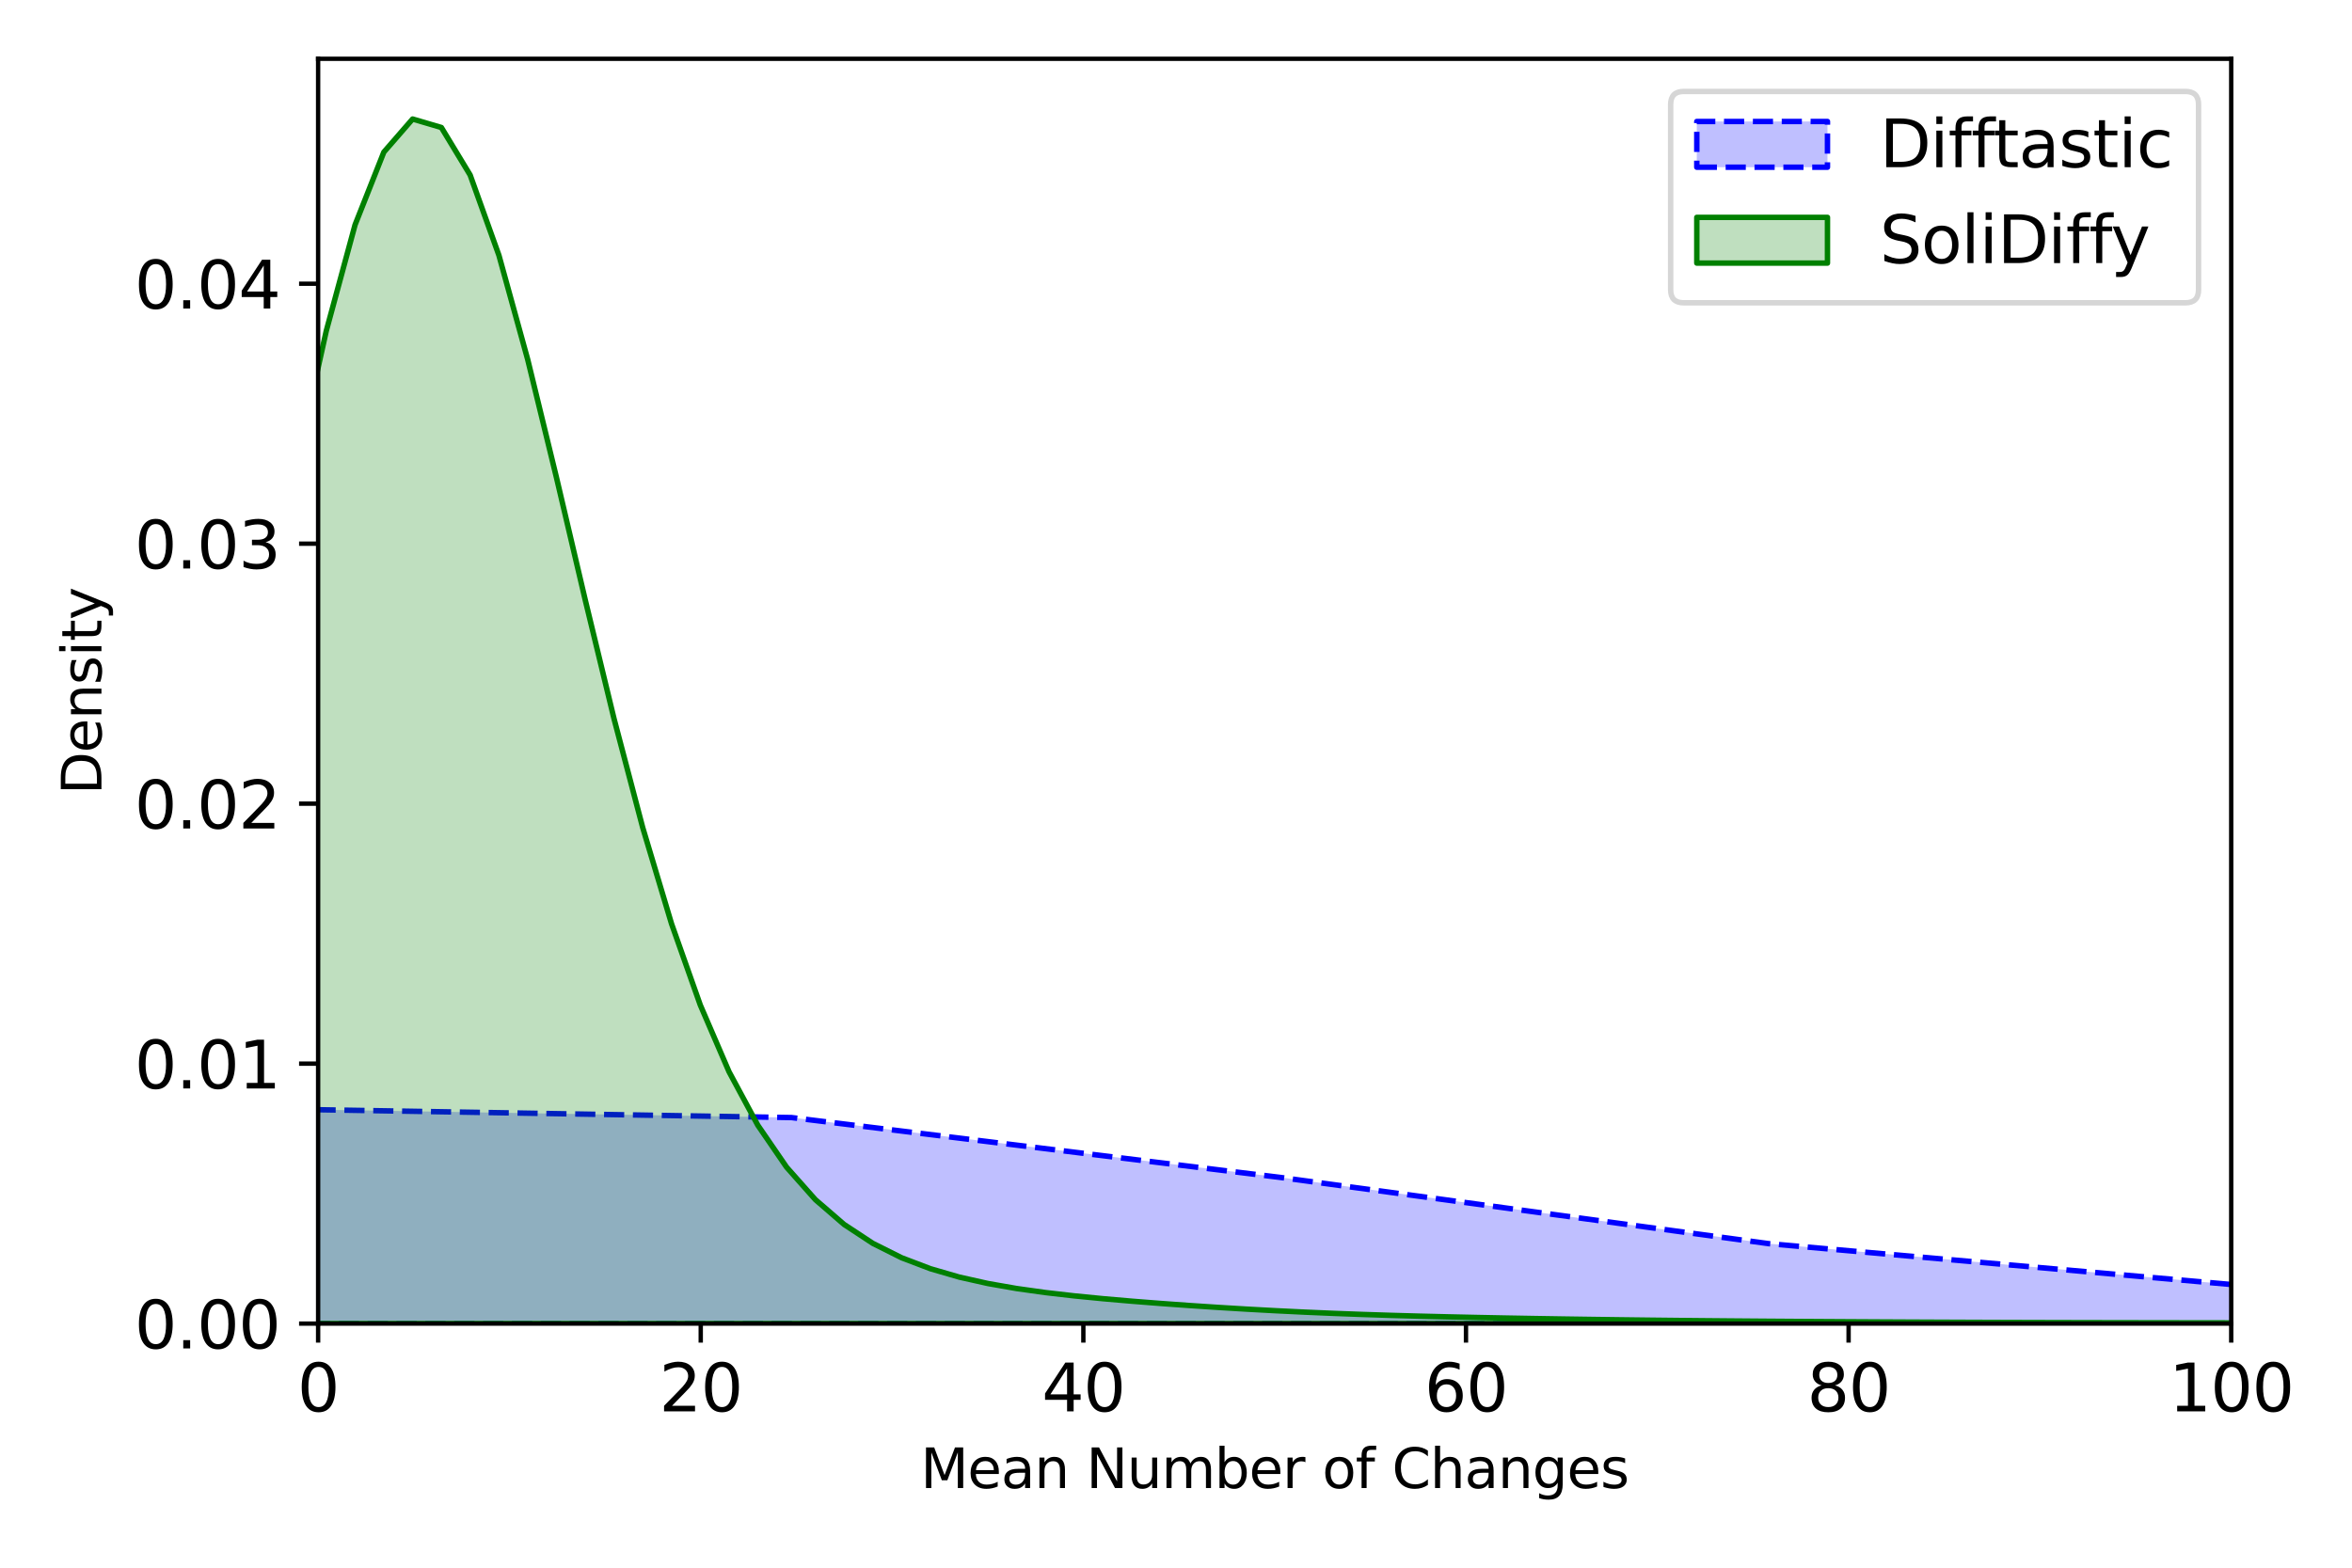 <?xml version="1.0" encoding="utf-8" standalone="no"?>
<!DOCTYPE svg PUBLIC "-//W3C//DTD SVG 1.1//EN"
  "http://www.w3.org/Graphics/SVG/1.1/DTD/svg11.dtd">
<svg xmlns:xlink="http://www.w3.org/1999/xlink" width="432pt" height="288pt" viewBox="0 0 432 288" xmlns="http://www.w3.org/2000/svg" version="1.1">
 <defs>
  <style type="text/css">*{stroke-linejoin: round; stroke-linecap: butt}</style>
 </defs>
 <g id="figure_1">
  <g id="patch_1">
   <path d="M 0 288 
L 432 288 
L 432 0 
L 0 0 
z
" style="fill: #ffffff"/>
  </g>
  <g id="axes_1">
   <g id="patch_2">
    <path d="M 58.43 243.16 
L 409.815 243.16 
L 409.815 10.8 
L 58.43 10.8 
z
" style="fill: #ffffff"/>
   </g>
   <g id="PolyCollection_1">
    <path d="M -393.255 242.846 
L -393.255 243.16 
L -303.483 243.16 
L -213.71 243.16 
L -123.938 243.16 
L -34.165 243.16 
L 55.607 243.16 
L 145.38 243.16 
L 235.152 243.16 
L 324.925 243.16 
L 414.697 243.16 
L 504.47 243.16 
L 594.242 243.16 
L 684.015 243.16 
L 773.787 243.16 
L 863.56 243.16 
L 953.332 243.16 
L 1043.105 243.16 
L 1132.877 243.16 
L 1222.65 243.16 
L 1312.422 243.16 
L 1402.195 243.16 
L 1491.967 243.16 
L 1581.74 243.16 
L 1671.512 243.16 
L 1761.285 243.16 
L 1851.057 243.16 
L 1940.83 243.16 
L 2030.602 243.16 
L 2120.374 243.16 
L 2210.147 243.16 
L 2299.919 243.16 
L 2389.692 243.16 
L 2479.464 243.16 
L 2569.237 243.16 
L 2659.009 243.16 
L 2748.782 243.16 
L 2838.554 243.16 
L 2928.327 243.16 
L 3018.099 243.16 
L 3107.872 243.16 
L 3197.644 243.16 
L 3287.417 243.16 
L 3377.189 243.16 
L 3466.962 243.16 
L 3556.734 243.16 
L 3646.507 243.16 
L 3736.279 243.16 
L 3826.052 243.16 
L 3915.824 243.16 
L 4005.597 243.16 
L 4095.369 243.16 
L 4185.142 243.16 
L 4274.914 243.16 
L 4364.687 243.16 
L 4454.459 243.16 
L 4544.232 243.16 
L 4634.004 243.16 
L 4723.776 243.16 
L 4813.549 243.16 
L 4903.321 243.16 
L 4993.094 243.16 
L 5082.866 243.16 
L 5172.639 243.16 
L 5262.411 243.16 
L 5352.184 243.16 
L 5441.956 243.16 
L 5531.729 243.16 
L 5621.501 243.16 
L 5711.274 243.16 
L 5801.046 243.16 
L 5890.819 243.16 
L 5980.591 243.16 
L 6070.364 243.16 
L 6160.136 243.16 
L 6249.909 243.16 
L 6339.681 243.16 
L 6429.454 243.16 
L 6519.226 243.16 
L 6608.999 243.16 
L 6698.771 243.16 
L 6788.544 243.16 
L 6878.316 243.16 
L 6968.089 243.16 
L 7057.861 243.16 
L 7147.633 243.16 
L 7237.406 243.16 
L 7327.178 243.16 
L 7416.951 243.16 
L 7506.723 243.16 
L 7596.496 243.16 
L 7686.268 243.16 
L 7776.041 243.16 
L 7865.813 243.16 
L 7955.586 243.16 
L 8045.358 243.16 
L 8135.131 243.16 
L 8224.903 243.16 
L 8314.676 243.16 
L 8404.448 243.16 
L 8494.221 243.16 
L 8583.993 243.16 
L 8673.766 243.16 
L 8763.538 243.16 
L 8853.311 243.16 
L 8943.083 243.16 
L 9032.856 243.16 
L 9122.628 243.16 
L 9212.401 243.16 
L 9302.173 243.16 
L 9391.946 243.16 
L 9481.718 243.16 
L 9571.491 243.16 
L 9661.263 243.16 
L 9751.035 243.16 
L 9840.808 243.16 
L 9930.58 243.16 
L 10020.353 243.16 
L 10110.125 243.16 
L 10199.898 243.16 
L 10289.67 243.16 
L 10379.443 243.16 
L 10469.215 243.16 
L 10558.988 243.16 
L 10648.76 243.16 
L 10738.533 243.16 
L 10828.305 243.16 
L 10918.078 243.16 
L 11007.85 243.16 
L 11097.623 243.16 
L 11187.395 243.16 
L 11277.168 243.16 
L 11366.94 243.16 
L 11456.713 243.16 
L 11546.485 243.16 
L 11636.258 243.16 
L 11726.03 243.16 
L 11815.803 243.16 
L 11905.575 243.16 
L 11995.348 243.16 
L 12085.12 243.16 
L 12174.893 243.16 
L 12264.665 243.16 
L 12354.437 243.16 
L 12444.21 243.16 
L 12533.982 243.16 
L 12623.755 243.16 
L 12713.527 243.16 
L 12803.3 243.16 
L 12893.072 243.16 
L 12982.845 243.16 
L 13072.617 243.16 
L 13162.39 243.16 
L 13252.162 243.16 
L 13341.935 243.16 
L 13431.707 243.16 
L 13521.48 243.16 
L 13611.252 243.16 
L 13701.025 243.16 
L 13790.797 243.16 
L 13880.57 243.16 
L 13970.342 243.16 
L 14060.115 243.16 
L 14149.887 243.16 
L 14239.66 243.16 
L 14329.432 243.16 
L 14419.205 243.16 
L 14508.977 243.16 
L 14598.75 243.16 
L 14688.522 243.16 
L 14778.295 243.16 
L 14868.067 243.16 
L 14957.839 243.16 
L 15047.612 243.16 
L 15137.384 243.16 
L 15227.157 243.16 
L 15316.929 243.16 
L 15406.702 243.16 
L 15496.474 243.16 
L 15586.247 243.16 
L 15676.019 243.16 
L 15765.792 243.16 
L 15855.564 243.16 
L 15945.337 243.16 
L 16035.109 243.16 
L 16124.882 243.16 
L 16214.654 243.16 
L 16304.427 243.16 
L 16394.199 243.16 
L 16483.972 243.16 
L 16573.744 243.16 
L 16663.517 243.16 
L 16753.289 243.16 
L 16843.062 243.16 
L 16932.834 243.16 
L 17022.607 243.16 
L 17112.379 243.16 
L 17202.152 243.16 
L 17291.924 243.16 
L 17381.696 243.16 
L 17471.469 243.16 
L 17471.469 243.16 
L 17471.469 243.16 
L 17381.696 243.16 
L 17291.924 243.16 
L 17202.152 243.16 
L 17112.379 243.16 
L 17022.607 243.16 
L 16932.834 243.16 
L 16843.062 243.16 
L 16753.289 243.16 
L 16663.517 243.16 
L 16573.744 243.16 
L 16483.972 243.16 
L 16394.199 243.16 
L 16304.427 243.16 
L 16214.654 243.16 
L 16124.882 243.16 
L 16035.109 243.16 
L 15945.337 243.16 
L 15855.564 243.16 
L 15765.792 243.16 
L 15676.019 243.16 
L 15586.247 243.16 
L 15496.474 243.16 
L 15406.702 243.16 
L 15316.929 243.16 
L 15227.157 243.16 
L 15137.384 243.16 
L 15047.612 243.16 
L 14957.839 243.16 
L 14868.067 243.16 
L 14778.295 243.16 
L 14688.522 243.16 
L 14598.75 243.16 
L 14508.977 243.16 
L 14419.205 243.16 
L 14329.432 243.16 
L 14239.66 243.16 
L 14149.887 243.16 
L 14060.115 243.16 
L 13970.342 243.16 
L 13880.57 243.16 
L 13790.797 243.16 
L 13701.025 243.16 
L 13611.252 243.16 
L 13521.48 243.16 
L 13431.707 243.16 
L 13341.935 243.16 
L 13252.162 243.16 
L 13162.39 243.16 
L 13072.617 243.16 
L 12982.845 243.16 
L 12893.072 243.16 
L 12803.3 243.16 
L 12713.527 243.16 
L 12623.755 243.16 
L 12533.982 243.16 
L 12444.21 243.16 
L 12354.437 243.16 
L 12264.665 243.16 
L 12174.893 243.16 
L 12085.12 243.16 
L 11995.348 243.16 
L 11905.575 243.16 
L 11815.803 243.16 
L 11726.03 243.16 
L 11636.258 243.16 
L 11546.485 243.16 
L 11456.713 243.16 
L 11366.94 243.16 
L 11277.168 243.16 
L 11187.395 243.16 
L 11097.623 243.16 
L 11007.85 243.16 
L 10918.078 243.16 
L 10828.305 243.16 
L 10738.533 243.16 
L 10648.76 243.16 
L 10558.988 243.16 
L 10469.215 243.16 
L 10379.443 243.16 
L 10289.67 243.16 
L 10199.898 243.16 
L 10110.125 243.16 
L 10020.353 243.16 
L 9930.58 243.16 
L 9840.808 243.16 
L 9751.035 243.16 
L 9661.263 243.16 
L 9571.491 243.16 
L 9481.718 243.16 
L 9391.946 243.16 
L 9302.173 243.16 
L 9212.401 243.16 
L 9122.628 243.16 
L 9032.856 243.16 
L 8943.083 243.16 
L 8853.311 243.16 
L 8763.538 243.16 
L 8673.766 243.16 
L 8583.993 243.16 
L 8494.221 243.16 
L 8404.448 243.159 
L 8314.676 243.159 
L 8224.903 243.159 
L 8135.131 243.159 
L 8045.358 243.16 
L 7955.586 243.16 
L 7865.813 243.16 
L 7776.041 243.16 
L 7686.268 243.16 
L 7596.496 243.16 
L 7506.723 243.16 
L 7416.951 243.16 
L 7327.178 243.16 
L 7237.406 243.16 
L 7147.633 243.16 
L 7057.861 243.16 
L 6968.089 243.159 
L 6878.316 243.16 
L 6788.544 243.16 
L 6698.771 243.16 
L 6608.999 243.16 
L 6519.226 243.16 
L 6429.454 243.16 
L 6339.681 243.16 
L 6249.909 243.16 
L 6160.136 243.16 
L 6070.364 243.16 
L 5980.591 243.159 
L 5890.819 243.159 
L 5801.046 243.159 
L 5711.274 243.159 
L 5621.501 243.159 
L 5531.729 243.159 
L 5441.956 243.159 
L 5352.184 243.159 
L 5262.411 243.159 
L 5172.639 243.159 
L 5082.866 243.159 
L 4993.094 243.159 
L 4903.321 243.159 
L 4813.549 243.159 
L 4723.776 243.159 
L 4634.004 243.159 
L 4544.232 243.159 
L 4454.459 243.158 
L 4364.687 243.158 
L 4274.914 243.157 
L 4185.142 243.156 
L 4095.369 243.156 
L 4005.597 243.155 
L 3915.824 243.155 
L 3826.052 243.154 
L 3736.279 243.154 
L 3646.507 243.154 
L 3556.734 243.154 
L 3466.962 243.153 
L 3377.189 243.153 
L 3287.417 243.153 
L 3197.644 243.152 
L 3107.872 243.152 
L 3018.099 243.151 
L 2928.327 243.15 
L 2838.554 243.148 
L 2748.782 243.146 
L 2659.009 243.144 
L 2569.237 243.143 
L 2479.464 243.142 
L 2389.692 243.14 
L 2299.919 243.138 
L 2210.147 243.135 
L 2120.374 243.132 
L 2030.602 243.129 
L 1940.83 243.125 
L 1851.057 243.12 
L 1761.285 243.115 
L 1671.512 243.107 
L 1581.74 243.097 
L 1491.967 243.084 
L 1402.195 243.066 
L 1312.422 243.043 
L 1222.65 243.015 
L 1132.877 242.978 
L 1043.105 242.93 
L 953.332 242.862 
L 863.56 242.764 
L 773.787 242.605 
L 684.015 242.307 
L 594.242 241.67 
L 504.47 240.146 
L 414.697 236.404 
L 324.925 228.479 
L 235.152 216.303 
L 145.38 205.307 
L 55.607 203.821 
L -34.165 213.63 
L -123.938 227.309 
L -213.71 237.107 
L -303.483 241.521 
L -393.255 242.846 
z
" clip-path="url(#p3de2503a9e)" style="fill: #0000ff; fill-opacity: 0.25; stroke-dasharray: 3.7,1.6; stroke-dashoffset: 0; stroke: #0000ff"/>
   </g>
   <g id="PolyCollection_2">
    <path d="M -14.045 242.595 
L -14.045 243.16 
L -8.761 243.16 
L -3.477 243.16 
L 1.807 243.16 
L 7.091 243.16 
L 12.375 243.16 
L 17.659 243.16 
L 22.943 243.16 
L 28.227 243.16 
L 33.511 243.16 
L 38.795 243.16 
L 44.079 243.16 
L 49.363 243.16 
L 54.647 243.16 
L 59.931 243.16 
L 65.215 243.16 
L 70.499 243.16 
L 75.784 243.16 
L 81.068 243.16 
L 86.352 243.16 
L 91.636 243.16 
L 96.92 243.16 
L 102.204 243.16 
L 107.488 243.16 
L 112.772 243.16 
L 118.056 243.16 
L 123.34 243.16 
L 128.624 243.16 
L 133.908 243.16 
L 139.192 243.16 
L 144.476 243.16 
L 149.76 243.16 
L 155.044 243.16 
L 160.328 243.16 
L 165.612 243.16 
L 170.896 243.16 
L 176.18 243.16 
L 181.464 243.16 
L 186.748 243.16 
L 192.032 243.16 
L 197.316 243.16 
L 202.6 243.16 
L 207.884 243.16 
L 213.168 243.16 
L 218.453 243.16 
L 223.737 243.16 
L 229.021 243.16 
L 234.305 243.16 
L 239.589 243.16 
L 244.873 243.16 
L 250.157 243.16 
L 255.441 243.16 
L 260.725 243.16 
L 266.009 243.16 
L 271.293 243.16 
L 276.577 243.16 
L 281.861 243.16 
L 287.145 243.16 
L 292.429 243.16 
L 297.713 243.16 
L 302.997 243.16 
L 308.281 243.16 
L 313.565 243.16 
L 318.849 243.16 
L 324.133 243.16 
L 329.417 243.16 
L 334.701 243.16 
L 339.985 243.16 
L 345.269 243.16 
L 350.553 243.16 
L 355.838 243.16 
L 361.122 243.16 
L 366.406 243.16 
L 371.69 243.16 
L 376.974 243.16 
L 382.258 243.16 
L 387.542 243.16 
L 392.826 243.16 
L 398.11 243.16 
L 403.394 243.16 
L 408.678 243.16 
L 413.962 243.16 
L 419.246 243.16 
L 424.53 243.16 
L 429.814 243.16 
L 435.098 243.16 
L 440.382 243.16 
L 445.666 243.16 
L 450.95 243.16 
L 456.234 243.16 
L 461.518 243.16 
L 466.802 243.16 
L 472.086 243.16 
L 477.37 243.16 
L 482.654 243.16 
L 487.938 243.16 
L 493.223 243.16 
L 498.507 243.16 
L 503.791 243.16 
L 509.075 243.16 
L 514.359 243.16 
L 519.643 243.16 
L 524.927 243.16 
L 530.211 243.16 
L 535.495 243.16 
L 540.779 243.16 
L 546.063 243.16 
L 551.347 243.16 
L 556.631 243.16 
L 561.915 243.16 
L 567.199 243.16 
L 572.483 243.16 
L 577.767 243.16 
L 583.051 243.16 
L 588.335 243.16 
L 593.619 243.16 
L 598.903 243.16 
L 604.187 243.16 
L 609.471 243.16 
L 614.755 243.16 
L 620.039 243.16 
L 625.323 243.16 
L 630.608 243.16 
L 635.892 243.16 
L 641.176 243.16 
L 646.46 243.16 
L 651.744 243.16 
L 657.028 243.16 
L 662.312 243.16 
L 667.596 243.16 
L 672.88 243.16 
L 678.164 243.16 
L 683.448 243.16 
L 688.732 243.16 
L 694.016 243.16 
L 699.3 243.16 
L 704.584 243.16 
L 709.868 243.16 
L 715.152 243.16 
L 720.436 243.16 
L 725.72 243.16 
L 731.004 243.16 
L 736.288 243.16 
L 741.572 243.16 
L 746.856 243.16 
L 752.14 243.16 
L 757.424 243.16 
L 762.708 243.16 
L 767.992 243.16 
L 773.277 243.16 
L 778.561 243.16 
L 783.845 243.16 
L 789.129 243.16 
L 794.413 243.16 
L 799.697 243.16 
L 804.981 243.16 
L 810.265 243.16 
L 815.549 243.16 
L 820.833 243.16 
L 826.117 243.16 
L 831.401 243.16 
L 836.685 243.16 
L 841.969 243.16 
L 847.253 243.16 
L 852.537 243.16 
L 857.821 243.16 
L 863.105 243.16 
L 868.389 243.16 
L 873.673 243.16 
L 878.957 243.16 
L 884.241 243.16 
L 889.525 243.16 
L 894.809 243.16 
L 900.093 243.16 
L 905.377 243.16 
L 910.662 243.16 
L 915.946 243.16 
L 921.23 243.16 
L 926.514 243.16 
L 931.798 243.16 
L 937.082 243.16 
L 942.366 243.16 
L 947.65 243.16 
L 952.934 243.16 
L 958.218 243.16 
L 963.502 243.16 
L 968.786 243.16 
L 974.07 243.16 
L 979.354 243.16 
L 984.638 243.16 
L 989.922 243.16 
L 995.206 243.16 
L 1000.49 243.16 
L 1005.774 243.16 
L 1011.058 243.16 
L 1016.342 243.16 
L 1021.626 243.16 
L 1026.91 243.16 
L 1032.194 243.16 
L 1037.478 243.16 
L 1037.478 243.16 
L 1037.478 243.16 
L 1032.194 243.16 
L 1026.91 243.16 
L 1021.626 243.16 
L 1016.342 243.16 
L 1011.058 243.16 
L 1005.774 243.16 
L 1000.49 243.16 
L 995.206 243.16 
L 989.922 243.16 
L 984.638 243.159 
L 979.354 243.159 
L 974.07 243.159 
L 968.786 243.159 
L 963.502 243.159 
L 958.218 243.159 
L 952.934 243.159 
L 947.65 243.159 
L 942.366 243.159 
L 937.082 243.159 
L 931.798 243.159 
L 926.514 243.159 
L 921.23 243.159 
L 915.946 243.159 
L 910.662 243.159 
L 905.377 243.158 
L 900.093 243.158 
L 894.809 243.157 
L 889.525 243.157 
L 884.241 243.157 
L 878.957 243.157 
L 873.673 243.157 
L 868.389 243.157 
L 863.105 243.157 
L 857.821 243.158 
L 852.537 243.158 
L 847.253 243.159 
L 841.969 243.159 
L 836.685 243.159 
L 831.401 243.159 
L 826.117 243.16 
L 820.833 243.16 
L 815.549 243.16 
L 810.265 243.16 
L 804.981 243.159 
L 799.697 243.159 
L 794.413 243.159 
L 789.129 243.159 
L 783.845 243.159 
L 778.561 243.158 
L 773.277 243.158 
L 767.992 243.158 
L 762.708 243.158 
L 757.424 243.158 
L 752.14 243.158 
L 746.856 243.158 
L 741.572 243.158 
L 736.288 243.158 
L 731.004 243.157 
L 725.72 243.157 
L 720.436 243.157 
L 715.152 243.157 
L 709.868 243.156 
L 704.584 243.156 
L 699.3 243.155 
L 694.016 243.155 
L 688.732 243.154 
L 683.448 243.154 
L 678.164 243.154 
L 672.88 243.154 
L 667.596 243.155 
L 662.312 243.155 
L 657.028 243.155 
L 651.744 243.155 
L 646.46 243.156 
L 641.176 243.156 
L 635.892 243.156 
L 630.608 243.156 
L 625.323 243.156 
L 620.039 243.156 
L 614.755 243.155 
L 609.471 243.155 
L 604.187 243.155 
L 598.903 243.155 
L 593.619 243.154 
L 588.335 243.154 
L 583.051 243.154 
L 577.767 243.153 
L 572.483 243.153 
L 567.199 243.152 
L 561.915 243.151 
L 556.631 243.15 
L 551.347 243.149 
L 546.063 243.147 
L 540.779 243.146 
L 535.495 243.143 
L 530.211 243.14 
L 524.927 243.137 
L 519.643 243.133 
L 514.359 243.129 
L 509.075 243.124 
L 503.791 243.119 
L 498.507 243.113 
L 493.223 243.108 
L 487.938 243.103 
L 482.654 243.098 
L 477.37 243.094 
L 472.086 243.09 
L 466.802 243.085 
L 461.518 243.081 
L 456.234 243.077 
L 450.95 243.072 
L 445.666 243.067 
L 440.382 243.062 
L 435.098 243.056 
L 429.814 243.05 
L 424.53 243.044 
L 419.246 243.038 
L 413.962 243.032 
L 408.678 243.025 
L 403.394 243.018 
L 398.11 243.01 
L 392.826 243.002 
L 387.542 242.993 
L 382.258 242.983 
L 376.974 242.971 
L 371.69 242.957 
L 366.406 242.941 
L 361.122 242.922 
L 355.838 242.901 
L 350.553 242.878 
L 345.269 242.852 
L 339.985 242.824 
L 334.701 242.793 
L 329.417 242.76 
L 324.133 242.723 
L 318.849 242.682 
L 313.565 242.637 
L 308.281 242.586 
L 302.997 242.529 
L 297.713 242.465 
L 292.429 242.394 
L 287.145 242.317 
L 281.861 242.231 
L 276.577 242.138 
L 271.293 242.035 
L 266.009 241.92 
L 260.725 241.791 
L 255.441 241.643 
L 250.157 241.473 
L 244.873 241.276 
L 239.589 241.05 
L 234.305 240.792 
L 229.021 240.503 
L 223.737 240.184 
L 218.453 239.835 
L 213.168 239.455 
L 207.884 239.042 
L 202.6 238.585 
L 197.316 238.066 
L 192.032 237.458 
L 186.748 236.719 
L 181.464 235.795 
L 176.18 234.612 
L 170.896 233.076 
L 165.612 231.066 
L 160.328 228.424 
L 155.044 224.948 
L 149.76 220.383 
L 144.476 214.424 
L 139.192 206.719 
L 133.908 196.9 
L 128.624 184.633 
L 123.34 169.694 
L 118.056 152.059 
L 112.772 132.005 
L 107.488 110.194 
L 102.204 87.708 
L 96.92 66.025 
L 91.636 46.898 
L 86.352 32.151 
L 81.068 23.42 
L 75.784 21.865 
L 70.499 27.947 
L 65.215 41.304 
L 59.931 60.774 
L 54.647 84.574 
L 49.363 110.588 
L 44.079 136.701 
L 38.795 161.102 
L 33.511 182.49 
L 28.227 200.161 
L 22.943 213.962 
L 17.659 224.175 
L 12.375 231.344 
L 7.091 236.124 
L 1.807 239.153 
L -3.477 240.978 
L -8.761 242.024 
L -14.045 242.595 
z
" clip-path="url(#p3de2503a9e)" style="fill: #008000; fill-opacity: 0.25; stroke: #008000"/>
   </g>
   <g id="matplotlib.axis_1">
    <g id="xtick_1">
     <g id="line2d_1">
      <defs>
       <path id="me3a16dda38" d="M 0 0 
L 0 3.5 
" style="stroke: #000000; stroke-width: 0.8"/>
      </defs>
      <g>
       <use xlink:href="#me3a16dda38" x="58.43" y="243.16" style="stroke: #000000; stroke-width: 0.8"/>
      </g>
     </g>
     <g id="text_1">
      <!-- 0 -->
      <g transform="translate(54.612 259.278) scale(0.12 -0.12)">
       <defs>
        <path id="DejaVuSans-30" d="M 2034 4250 
Q 1547 4250 1301 3770 
Q 1056 3291 1056 2328 
Q 1056 1369 1301 889 
Q 1547 409 2034 409 
Q 2525 409 2770 889 
Q 3016 1369 3016 2328 
Q 3016 3291 2770 3770 
Q 2525 4250 2034 4250 
z
M 2034 4750 
Q 2819 4750 3233 4129 
Q 3647 3509 3647 2328 
Q 3647 1150 3233 529 
Q 2819 -91 2034 -91 
Q 1250 -91 836 529 
Q 422 1150 422 2328 
Q 422 3509 836 4129 
Q 1250 4750 2034 4750 
z
" transform="scale(0.016)"/>
       </defs>
       <use xlink:href="#DejaVuSans-30"/>
      </g>
     </g>
    </g>
    <g id="xtick_2">
     <g id="line2d_2">
      <g>
       <use xlink:href="#me3a16dda38" x="128.707" y="243.16" style="stroke: #000000; stroke-width: 0.8"/>
      </g>
     </g>
     <g id="text_2">
      <!-- 20 -->
      <g transform="translate(121.072 259.278) scale(0.12 -0.12)">
       <defs>
        <path id="DejaVuSans-32" d="M 1228 531 
L 3431 531 
L 3431 0 
L 469 0 
L 469 531 
Q 828 903 1448 1529 
Q 2069 2156 2228 2338 
Q 2531 2678 2651 2914 
Q 2772 3150 2772 3378 
Q 2772 3750 2511 3984 
Q 2250 4219 1831 4219 
Q 1534 4219 1204 4116 
Q 875 4013 500 3803 
L 500 4441 
Q 881 4594 1212 4672 
Q 1544 4750 1819 4750 
Q 2544 4750 2975 4387 
Q 3406 4025 3406 3419 
Q 3406 3131 3298 2873 
Q 3191 2616 2906 2266 
Q 2828 2175 2409 1742 
Q 1991 1309 1228 531 
z
" transform="scale(0.016)"/>
       </defs>
       <use xlink:href="#DejaVuSans-32"/>
       <use xlink:href="#DejaVuSans-30" x="63.623"/>
      </g>
     </g>
    </g>
    <g id="xtick_3">
     <g id="line2d_3">
      <g>
       <use xlink:href="#me3a16dda38" x="198.984" y="243.16" style="stroke: #000000; stroke-width: 0.8"/>
      </g>
     </g>
     <g id="text_3">
      <!-- 40 -->
      <g transform="translate(191.349 259.278) scale(0.12 -0.12)">
       <defs>
        <path id="DejaVuSans-34" d="M 2419 4116 
L 825 1625 
L 2419 1625 
L 2419 4116 
z
M 2253 4666 
L 3047 4666 
L 3047 1625 
L 3713 1625 
L 3713 1100 
L 3047 1100 
L 3047 0 
L 2419 0 
L 2419 1100 
L 313 1100 
L 313 1709 
L 2253 4666 
z
" transform="scale(0.016)"/>
       </defs>
       <use xlink:href="#DejaVuSans-34"/>
       <use xlink:href="#DejaVuSans-30" x="63.623"/>
      </g>
     </g>
    </g>
    <g id="xtick_4">
     <g id="line2d_4">
      <g>
       <use xlink:href="#me3a16dda38" x="269.261" y="243.16" style="stroke: #000000; stroke-width: 0.8"/>
      </g>
     </g>
     <g id="text_4">
      <!-- 60 -->
      <g transform="translate(261.626 259.278) scale(0.12 -0.12)">
       <defs>
        <path id="DejaVuSans-36" d="M 2113 2584 
Q 1688 2584 1439 2293 
Q 1191 2003 1191 1497 
Q 1191 994 1439 701 
Q 1688 409 2113 409 
Q 2538 409 2786 701 
Q 3034 994 3034 1497 
Q 3034 2003 2786 2293 
Q 2538 2584 2113 2584 
z
M 3366 4563 
L 3366 3988 
Q 3128 4100 2886 4159 
Q 2644 4219 2406 4219 
Q 1781 4219 1451 3797 
Q 1122 3375 1075 2522 
Q 1259 2794 1537 2939 
Q 1816 3084 2150 3084 
Q 2853 3084 3261 2657 
Q 3669 2231 3669 1497 
Q 3669 778 3244 343 
Q 2819 -91 2113 -91 
Q 1303 -91 875 529 
Q 447 1150 447 2328 
Q 447 3434 972 4092 
Q 1497 4750 2381 4750 
Q 2619 4750 2861 4703 
Q 3103 4656 3366 4563 
z
" transform="scale(0.016)"/>
       </defs>
       <use xlink:href="#DejaVuSans-36"/>
       <use xlink:href="#DejaVuSans-30" x="63.623"/>
      </g>
     </g>
    </g>
    <g id="xtick_5">
     <g id="line2d_5">
      <g>
       <use xlink:href="#me3a16dda38" x="339.538" y="243.16" style="stroke: #000000; stroke-width: 0.8"/>
      </g>
     </g>
     <g id="text_5">
      <!-- 80 -->
      <g transform="translate(331.903 259.278) scale(0.12 -0.12)">
       <defs>
        <path id="DejaVuSans-38" d="M 2034 2216 
Q 1584 2216 1326 1975 
Q 1069 1734 1069 1313 
Q 1069 891 1326 650 
Q 1584 409 2034 409 
Q 2484 409 2743 651 
Q 3003 894 3003 1313 
Q 3003 1734 2745 1975 
Q 2488 2216 2034 2216 
z
M 1403 2484 
Q 997 2584 770 2862 
Q 544 3141 544 3541 
Q 544 4100 942 4425 
Q 1341 4750 2034 4750 
Q 2731 4750 3128 4425 
Q 3525 4100 3525 3541 
Q 3525 3141 3298 2862 
Q 3072 2584 2669 2484 
Q 3125 2378 3379 2068 
Q 3634 1759 3634 1313 
Q 3634 634 3220 271 
Q 2806 -91 2034 -91 
Q 1263 -91 848 271 
Q 434 634 434 1313 
Q 434 1759 690 2068 
Q 947 2378 1403 2484 
z
M 1172 3481 
Q 1172 3119 1398 2916 
Q 1625 2713 2034 2713 
Q 2441 2713 2670 2916 
Q 2900 3119 2900 3481 
Q 2900 3844 2670 4047 
Q 2441 4250 2034 4250 
Q 1625 4250 1398 4047 
Q 1172 3844 1172 3481 
z
" transform="scale(0.016)"/>
       </defs>
       <use xlink:href="#DejaVuSans-38"/>
       <use xlink:href="#DejaVuSans-30" x="63.623"/>
      </g>
     </g>
    </g>
    <g id="xtick_6">
     <g id="line2d_6">
      <g>
       <use xlink:href="#me3a16dda38" x="409.815" y="243.16" style="stroke: #000000; stroke-width: 0.8"/>
      </g>
     </g>
     <g id="text_6">
      <!-- 100 -->
      <g transform="translate(398.363 259.278) scale(0.12 -0.12)">
       <defs>
        <path id="DejaVuSans-31" d="M 794 531 
L 1825 531 
L 1825 4091 
L 703 3866 
L 703 4441 
L 1819 4666 
L 2450 4666 
L 2450 531 
L 3481 531 
L 3481 0 
L 794 0 
L 794 531 
z
" transform="scale(0.016)"/>
       </defs>
       <use xlink:href="#DejaVuSans-31"/>
       <use xlink:href="#DejaVuSans-30" x="63.623"/>
       <use xlink:href="#DejaVuSans-30" x="127.246"/>
      </g>
     </g>
    </g>
    <g id="text_7">
     <!-- Mean Number of Changes -->
     <g transform="translate(169.078 273.372) scale(0.1 -0.1)">
      <defs>
       <path id="DejaVuSans-4d" d="M 628 4666 
L 1569 4666 
L 2759 1491 
L 3956 4666 
L 4897 4666 
L 4897 0 
L 4281 0 
L 4281 4097 
L 3078 897 
L 2444 897 
L 1241 4097 
L 1241 0 
L 628 0 
L 628 4666 
z
" transform="scale(0.016)"/>
       <path id="DejaVuSans-65" d="M 3597 1894 
L 3597 1613 
L 953 1613 
Q 991 1019 1311 708 
Q 1631 397 2203 397 
Q 2534 397 2845 478 
Q 3156 559 3463 722 
L 3463 178 
Q 3153 47 2828 -22 
Q 2503 -91 2169 -91 
Q 1331 -91 842 396 
Q 353 884 353 1716 
Q 353 2575 817 3079 
Q 1281 3584 2069 3584 
Q 2775 3584 3186 3129 
Q 3597 2675 3597 1894 
z
M 3022 2063 
Q 3016 2534 2758 2815 
Q 2500 3097 2075 3097 
Q 1594 3097 1305 2825 
Q 1016 2553 972 2059 
L 3022 2063 
z
" transform="scale(0.016)"/>
       <path id="DejaVuSans-61" d="M 2194 1759 
Q 1497 1759 1228 1600 
Q 959 1441 959 1056 
Q 959 750 1161 570 
Q 1363 391 1709 391 
Q 2188 391 2477 730 
Q 2766 1069 2766 1631 
L 2766 1759 
L 2194 1759 
z
M 3341 1997 
L 3341 0 
L 2766 0 
L 2766 531 
Q 2569 213 2275 61 
Q 1981 -91 1556 -91 
Q 1019 -91 701 211 
Q 384 513 384 1019 
Q 384 1609 779 1909 
Q 1175 2209 1959 2209 
L 2766 2209 
L 2766 2266 
Q 2766 2663 2505 2880 
Q 2244 3097 1772 3097 
Q 1472 3097 1187 3025 
Q 903 2953 641 2809 
L 641 3341 
Q 956 3463 1253 3523 
Q 1550 3584 1831 3584 
Q 2591 3584 2966 3190 
Q 3341 2797 3341 1997 
z
" transform="scale(0.016)"/>
       <path id="DejaVuSans-6e" d="M 3513 2113 
L 3513 0 
L 2938 0 
L 2938 2094 
Q 2938 2591 2744 2837 
Q 2550 3084 2163 3084 
Q 1697 3084 1428 2787 
Q 1159 2491 1159 1978 
L 1159 0 
L 581 0 
L 581 3500 
L 1159 3500 
L 1159 2956 
Q 1366 3272 1645 3428 
Q 1925 3584 2291 3584 
Q 2894 3584 3203 3211 
Q 3513 2838 3513 2113 
z
" transform="scale(0.016)"/>
       <path id="DejaVuSans-20" transform="scale(0.016)"/>
       <path id="DejaVuSans-4e" d="M 628 4666 
L 1478 4666 
L 3547 763 
L 3547 4666 
L 4159 4666 
L 4159 0 
L 3309 0 
L 1241 3903 
L 1241 0 
L 628 0 
L 628 4666 
z
" transform="scale(0.016)"/>
       <path id="DejaVuSans-75" d="M 544 1381 
L 544 3500 
L 1119 3500 
L 1119 1403 
Q 1119 906 1312 657 
Q 1506 409 1894 409 
Q 2359 409 2629 706 
Q 2900 1003 2900 1516 
L 2900 3500 
L 3475 3500 
L 3475 0 
L 2900 0 
L 2900 538 
Q 2691 219 2414 64 
Q 2138 -91 1772 -91 
Q 1169 -91 856 284 
Q 544 659 544 1381 
z
M 1991 3584 
L 1991 3584 
z
" transform="scale(0.016)"/>
       <path id="DejaVuSans-6d" d="M 3328 2828 
Q 3544 3216 3844 3400 
Q 4144 3584 4550 3584 
Q 5097 3584 5394 3201 
Q 5691 2819 5691 2113 
L 5691 0 
L 5113 0 
L 5113 2094 
Q 5113 2597 4934 2840 
Q 4756 3084 4391 3084 
Q 3944 3084 3684 2787 
Q 3425 2491 3425 1978 
L 3425 0 
L 2847 0 
L 2847 2094 
Q 2847 2600 2669 2842 
Q 2491 3084 2119 3084 
Q 1678 3084 1418 2786 
Q 1159 2488 1159 1978 
L 1159 0 
L 581 0 
L 581 3500 
L 1159 3500 
L 1159 2956 
Q 1356 3278 1631 3431 
Q 1906 3584 2284 3584 
Q 2666 3584 2933 3390 
Q 3200 3197 3328 2828 
z
" transform="scale(0.016)"/>
       <path id="DejaVuSans-62" d="M 3116 1747 
Q 3116 2381 2855 2742 
Q 2594 3103 2138 3103 
Q 1681 3103 1420 2742 
Q 1159 2381 1159 1747 
Q 1159 1113 1420 752 
Q 1681 391 2138 391 
Q 2594 391 2855 752 
Q 3116 1113 3116 1747 
z
M 1159 2969 
Q 1341 3281 1617 3432 
Q 1894 3584 2278 3584 
Q 2916 3584 3314 3078 
Q 3713 2572 3713 1747 
Q 3713 922 3314 415 
Q 2916 -91 2278 -91 
Q 1894 -91 1617 61 
Q 1341 213 1159 525 
L 1159 0 
L 581 0 
L 581 4863 
L 1159 4863 
L 1159 2969 
z
" transform="scale(0.016)"/>
       <path id="DejaVuSans-72" d="M 2631 2963 
Q 2534 3019 2420 3045 
Q 2306 3072 2169 3072 
Q 1681 3072 1420 2755 
Q 1159 2438 1159 1844 
L 1159 0 
L 581 0 
L 581 3500 
L 1159 3500 
L 1159 2956 
Q 1341 3275 1631 3429 
Q 1922 3584 2338 3584 
Q 2397 3584 2469 3576 
Q 2541 3569 2628 3553 
L 2631 2963 
z
" transform="scale(0.016)"/>
       <path id="DejaVuSans-6f" d="M 1959 3097 
Q 1497 3097 1228 2736 
Q 959 2375 959 1747 
Q 959 1119 1226 758 
Q 1494 397 1959 397 
Q 2419 397 2687 759 
Q 2956 1122 2956 1747 
Q 2956 2369 2687 2733 
Q 2419 3097 1959 3097 
z
M 1959 3584 
Q 2709 3584 3137 3096 
Q 3566 2609 3566 1747 
Q 3566 888 3137 398 
Q 2709 -91 1959 -91 
Q 1206 -91 779 398 
Q 353 888 353 1747 
Q 353 2609 779 3096 
Q 1206 3584 1959 3584 
z
" transform="scale(0.016)"/>
       <path id="DejaVuSans-66" d="M 2375 4863 
L 2375 4384 
L 1825 4384 
Q 1516 4384 1395 4259 
Q 1275 4134 1275 3809 
L 1275 3500 
L 2222 3500 
L 2222 3053 
L 1275 3053 
L 1275 0 
L 697 0 
L 697 3053 
L 147 3053 
L 147 3500 
L 697 3500 
L 697 3744 
Q 697 4328 969 4595 
Q 1241 4863 1831 4863 
L 2375 4863 
z
" transform="scale(0.016)"/>
       <path id="DejaVuSans-43" d="M 4122 4306 
L 4122 3641 
Q 3803 3938 3442 4084 
Q 3081 4231 2675 4231 
Q 1875 4231 1450 3742 
Q 1025 3253 1025 2328 
Q 1025 1406 1450 917 
Q 1875 428 2675 428 
Q 3081 428 3442 575 
Q 3803 722 4122 1019 
L 4122 359 
Q 3791 134 3420 21 
Q 3050 -91 2638 -91 
Q 1578 -91 968 557 
Q 359 1206 359 2328 
Q 359 3453 968 4101 
Q 1578 4750 2638 4750 
Q 3056 4750 3426 4639 
Q 3797 4528 4122 4306 
z
" transform="scale(0.016)"/>
       <path id="DejaVuSans-68" d="M 3513 2113 
L 3513 0 
L 2938 0 
L 2938 2094 
Q 2938 2591 2744 2837 
Q 2550 3084 2163 3084 
Q 1697 3084 1428 2787 
Q 1159 2491 1159 1978 
L 1159 0 
L 581 0 
L 581 4863 
L 1159 4863 
L 1159 2956 
Q 1366 3272 1645 3428 
Q 1925 3584 2291 3584 
Q 2894 3584 3203 3211 
Q 3513 2838 3513 2113 
z
" transform="scale(0.016)"/>
       <path id="DejaVuSans-67" d="M 2906 1791 
Q 2906 2416 2648 2759 
Q 2391 3103 1925 3103 
Q 1463 3103 1205 2759 
Q 947 2416 947 1791 
Q 947 1169 1205 825 
Q 1463 481 1925 481 
Q 2391 481 2648 825 
Q 2906 1169 2906 1791 
z
M 3481 434 
Q 3481 -459 3084 -895 
Q 2688 -1331 1869 -1331 
Q 1566 -1331 1297 -1286 
Q 1028 -1241 775 -1147 
L 775 -588 
Q 1028 -725 1275 -790 
Q 1522 -856 1778 -856 
Q 2344 -856 2625 -561 
Q 2906 -266 2906 331 
L 2906 616 
Q 2728 306 2450 153 
Q 2172 0 1784 0 
Q 1141 0 747 490 
Q 353 981 353 1791 
Q 353 2603 747 3093 
Q 1141 3584 1784 3584 
Q 2172 3584 2450 3431 
Q 2728 3278 2906 2969 
L 2906 3500 
L 3481 3500 
L 3481 434 
z
" transform="scale(0.016)"/>
       <path id="DejaVuSans-73" d="M 2834 3397 
L 2834 2853 
Q 2591 2978 2328 3040 
Q 2066 3103 1784 3103 
Q 1356 3103 1142 2972 
Q 928 2841 928 2578 
Q 928 2378 1081 2264 
Q 1234 2150 1697 2047 
L 1894 2003 
Q 2506 1872 2764 1633 
Q 3022 1394 3022 966 
Q 3022 478 2636 193 
Q 2250 -91 1575 -91 
Q 1294 -91 989 -36 
Q 684 19 347 128 
L 347 722 
Q 666 556 975 473 
Q 1284 391 1588 391 
Q 1994 391 2212 530 
Q 2431 669 2431 922 
Q 2431 1156 2273 1281 
Q 2116 1406 1581 1522 
L 1381 1569 
Q 847 1681 609 1914 
Q 372 2147 372 2553 
Q 372 3047 722 3315 
Q 1072 3584 1716 3584 
Q 2034 3584 2315 3537 
Q 2597 3491 2834 3397 
z
" transform="scale(0.016)"/>
      </defs>
      <use xlink:href="#DejaVuSans-4d"/>
      <use xlink:href="#DejaVuSans-65" x="86.279"/>
      <use xlink:href="#DejaVuSans-61" x="147.803"/>
      <use xlink:href="#DejaVuSans-6e" x="209.082"/>
      <use xlink:href="#DejaVuSans-20" x="272.461"/>
      <use xlink:href="#DejaVuSans-4e" x="304.248"/>
      <use xlink:href="#DejaVuSans-75" x="379.053"/>
      <use xlink:href="#DejaVuSans-6d" x="442.432"/>
      <use xlink:href="#DejaVuSans-62" x="539.844"/>
      <use xlink:href="#DejaVuSans-65" x="603.32"/>
      <use xlink:href="#DejaVuSans-72" x="664.844"/>
      <use xlink:href="#DejaVuSans-20" x="705.957"/>
      <use xlink:href="#DejaVuSans-6f" x="737.744"/>
      <use xlink:href="#DejaVuSans-66" x="798.926"/>
      <use xlink:href="#DejaVuSans-20" x="834.131"/>
      <use xlink:href="#DejaVuSans-43" x="865.918"/>
      <use xlink:href="#DejaVuSans-68" x="935.742"/>
      <use xlink:href="#DejaVuSans-61" x="999.121"/>
      <use xlink:href="#DejaVuSans-6e" x="1060.4"/>
      <use xlink:href="#DejaVuSans-67" x="1123.779"/>
      <use xlink:href="#DejaVuSans-65" x="1187.256"/>
      <use xlink:href="#DejaVuSans-73" x="1248.779"/>
     </g>
    </g>
   </g>
   <g id="matplotlib.axis_2">
    <g id="ytick_1">
     <g id="line2d_7">
      <defs>
       <path id="mb0b9fe4da2" d="M 0 0 
L -3.5 0 
" style="stroke: #000000; stroke-width: 0.8"/>
      </defs>
      <g>
       <use xlink:href="#mb0b9fe4da2" x="58.43" y="243.16" style="stroke: #000000; stroke-width: 0.8"/>
      </g>
     </g>
     <g id="text_8">
      <!-- 0.00 -->
      <g transform="translate(24.711 247.719) scale(0.12 -0.12)">
       <defs>
        <path id="DejaVuSans-2e" d="M 684 794 
L 1344 794 
L 1344 0 
L 684 0 
L 684 794 
z
" transform="scale(0.016)"/>
       </defs>
       <use xlink:href="#DejaVuSans-30"/>
       <use xlink:href="#DejaVuSans-2e" x="63.623"/>
       <use xlink:href="#DejaVuSans-30" x="95.41"/>
       <use xlink:href="#DejaVuSans-30" x="159.033"/>
      </g>
     </g>
    </g>
    <g id="ytick_2">
     <g id="line2d_8">
      <g>
       <use xlink:href="#mb0b9fe4da2" x="58.43" y="195.4" style="stroke: #000000; stroke-width: 0.8"/>
      </g>
     </g>
     <g id="text_9">
      <!-- 0.01 -->
      <g transform="translate(24.711 199.959) scale(0.12 -0.12)">
       <use xlink:href="#DejaVuSans-30"/>
       <use xlink:href="#DejaVuSans-2e" x="63.623"/>
       <use xlink:href="#DejaVuSans-30" x="95.41"/>
       <use xlink:href="#DejaVuSans-31" x="159.033"/>
      </g>
     </g>
    </g>
    <g id="ytick_3">
     <g id="line2d_9">
      <g>
       <use xlink:href="#mb0b9fe4da2" x="58.43" y="147.64" style="stroke: #000000; stroke-width: 0.8"/>
      </g>
     </g>
     <g id="text_10">
      <!-- 0.02 -->
      <g transform="translate(24.711 152.199) scale(0.12 -0.12)">
       <use xlink:href="#DejaVuSans-30"/>
       <use xlink:href="#DejaVuSans-2e" x="63.623"/>
       <use xlink:href="#DejaVuSans-30" x="95.41"/>
       <use xlink:href="#DejaVuSans-32" x="159.033"/>
      </g>
     </g>
    </g>
    <g id="ytick_4">
     <g id="line2d_10">
      <g>
       <use xlink:href="#mb0b9fe4da2" x="58.43" y="99.88" style="stroke: #000000; stroke-width: 0.8"/>
      </g>
     </g>
     <g id="text_11">
      <!-- 0.03 -->
      <g transform="translate(24.711 104.439) scale(0.12 -0.12)">
       <defs>
        <path id="DejaVuSans-33" d="M 2597 2516 
Q 3050 2419 3304 2112 
Q 3559 1806 3559 1356 
Q 3559 666 3084 287 
Q 2609 -91 1734 -91 
Q 1441 -91 1130 -33 
Q 819 25 488 141 
L 488 750 
Q 750 597 1062 519 
Q 1375 441 1716 441 
Q 2309 441 2620 675 
Q 2931 909 2931 1356 
Q 2931 1769 2642 2001 
Q 2353 2234 1838 2234 
L 1294 2234 
L 1294 2753 
L 1863 2753 
Q 2328 2753 2575 2939 
Q 2822 3125 2822 3475 
Q 2822 3834 2567 4026 
Q 2313 4219 1838 4219 
Q 1578 4219 1281 4162 
Q 984 4106 628 3988 
L 628 4550 
Q 988 4650 1302 4700 
Q 1616 4750 1894 4750 
Q 2613 4750 3031 4423 
Q 3450 4097 3450 3541 
Q 3450 3153 3228 2886 
Q 3006 2619 2597 2516 
z
" transform="scale(0.016)"/>
       </defs>
       <use xlink:href="#DejaVuSans-30"/>
       <use xlink:href="#DejaVuSans-2e" x="63.623"/>
       <use xlink:href="#DejaVuSans-30" x="95.41"/>
       <use xlink:href="#DejaVuSans-33" x="159.033"/>
      </g>
     </g>
    </g>
    <g id="ytick_5">
     <g id="line2d_11">
      <g>
       <use xlink:href="#mb0b9fe4da2" x="58.43" y="52.12" style="stroke: #000000; stroke-width: 0.8"/>
      </g>
     </g>
     <g id="text_12">
      <!-- 0.04 -->
      <g transform="translate(24.711 56.679) scale(0.12 -0.12)">
       <use xlink:href="#DejaVuSans-30"/>
       <use xlink:href="#DejaVuSans-2e" x="63.623"/>
       <use xlink:href="#DejaVuSans-30" x="95.41"/>
       <use xlink:href="#DejaVuSans-34" x="159.033"/>
      </g>
     </g>
    </g>
    <g id="text_13">
     <!-- Density -->
     <g transform="translate(18.632 145.989) rotate(-90) scale(0.1 -0.1)">
      <defs>
       <path id="DejaVuSans-44" d="M 1259 4147 
L 1259 519 
L 2022 519 
Q 2988 519 3436 956 
Q 3884 1394 3884 2338 
Q 3884 3275 3436 3711 
Q 2988 4147 2022 4147 
L 1259 4147 
z
M 628 4666 
L 1925 4666 
Q 3281 4666 3915 4102 
Q 4550 3538 4550 2338 
Q 4550 1131 3912 565 
Q 3275 0 1925 0 
L 628 0 
L 628 4666 
z
" transform="scale(0.016)"/>
       <path id="DejaVuSans-69" d="M 603 3500 
L 1178 3500 
L 1178 0 
L 603 0 
L 603 3500 
z
M 603 4863 
L 1178 4863 
L 1178 4134 
L 603 4134 
L 603 4863 
z
" transform="scale(0.016)"/>
       <path id="DejaVuSans-74" d="M 1172 4494 
L 1172 3500 
L 2356 3500 
L 2356 3053 
L 1172 3053 
L 1172 1153 
Q 1172 725 1289 603 
Q 1406 481 1766 481 
L 2356 481 
L 2356 0 
L 1766 0 
Q 1100 0 847 248 
Q 594 497 594 1153 
L 594 3053 
L 172 3053 
L 172 3500 
L 594 3500 
L 594 4494 
L 1172 4494 
z
" transform="scale(0.016)"/>
       <path id="DejaVuSans-79" d="M 2059 -325 
Q 1816 -950 1584 -1140 
Q 1353 -1331 966 -1331 
L 506 -1331 
L 506 -850 
L 844 -850 
Q 1081 -850 1212 -737 
Q 1344 -625 1503 -206 
L 1606 56 
L 191 3500 
L 800 3500 
L 1894 763 
L 2988 3500 
L 3597 3500 
L 2059 -325 
z
" transform="scale(0.016)"/>
      </defs>
      <use xlink:href="#DejaVuSans-44"/>
      <use xlink:href="#DejaVuSans-65" x="77.002"/>
      <use xlink:href="#DejaVuSans-6e" x="138.525"/>
      <use xlink:href="#DejaVuSans-73" x="201.904"/>
      <use xlink:href="#DejaVuSans-69" x="254.004"/>
      <use xlink:href="#DejaVuSans-74" x="281.787"/>
      <use xlink:href="#DejaVuSans-79" x="320.996"/>
     </g>
    </g>
   </g>
   <g id="patch_3">
    <path d="M 58.43 243.16 
L 58.43 10.8 
" style="fill: none; stroke: #000000; stroke-width: 0.8; stroke-linejoin: miter; stroke-linecap: square"/>
   </g>
   <g id="patch_4">
    <path d="M 409.815 243.16 
L 409.815 10.8 
" style="fill: none; stroke: #000000; stroke-width: 0.8; stroke-linejoin: miter; stroke-linecap: square"/>
   </g>
   <g id="patch_5">
    <path d="M 58.43 243.16 
L 409.815 243.16 
" style="fill: none; stroke: #000000; stroke-width: 0.8; stroke-linejoin: miter; stroke-linecap: square"/>
   </g>
   <g id="patch_6">
    <path d="M 58.43 10.8 
L 409.815 10.8 
" style="fill: none; stroke: #000000; stroke-width: 0.8; stroke-linejoin: miter; stroke-linecap: square"/>
   </g>
   <g id="legend_1">
    <g id="patch_7">
     <path d="M 309.257 55.627 
L 401.415 55.627 
Q 403.815 55.627 403.815 53.227 
L 403.815 19.2 
Q 403.815 16.8 401.415 16.8 
L 309.257 16.8 
Q 306.857 16.8 306.857 19.2 
L 306.857 53.227 
Q 306.857 55.627 309.257 55.627 
z
" style="fill: #ffffff; opacity: 0.8; stroke: #cccccc; stroke-linejoin: miter"/>
    </g>
    <g id="patch_8">
     <path d="M 311.657 30.718 
L 335.657 30.718 
L 335.657 22.318 
L 311.657 22.318 
z
" style="fill: #0000ff; fill-opacity: 0.25; stroke-dasharray: 3.7,1.6; stroke-dashoffset: 0; stroke: #0000ff; stroke-linejoin: miter"/>
    </g>
    <g id="text_14">
     <!-- Difftastic -->
     <g transform="translate(345.257 30.718) scale(0.12 -0.12)">
      <defs>
       <path id="DejaVuSans-63" d="M 3122 3366 
L 3122 2828 
Q 2878 2963 2633 3030 
Q 2388 3097 2138 3097 
Q 1578 3097 1268 2742 
Q 959 2388 959 1747 
Q 959 1106 1268 751 
Q 1578 397 2138 397 
Q 2388 397 2633 464 
Q 2878 531 3122 666 
L 3122 134 
Q 2881 22 2623 -34 
Q 2366 -91 2075 -91 
Q 1284 -91 818 406 
Q 353 903 353 1747 
Q 353 2603 823 3093 
Q 1294 3584 2113 3584 
Q 2378 3584 2631 3529 
Q 2884 3475 3122 3366 
z
" transform="scale(0.016)"/>
      </defs>
      <use xlink:href="#DejaVuSans-44"/>
      <use xlink:href="#DejaVuSans-69" x="77.002"/>
      <use xlink:href="#DejaVuSans-66" x="104.785"/>
      <use xlink:href="#DejaVuSans-66" x="139.99"/>
      <use xlink:href="#DejaVuSans-74" x="173.445"/>
      <use xlink:href="#DejaVuSans-61" x="212.654"/>
      <use xlink:href="#DejaVuSans-73" x="273.934"/>
      <use xlink:href="#DejaVuSans-74" x="326.033"/>
      <use xlink:href="#DejaVuSans-69" x="365.242"/>
      <use xlink:href="#DejaVuSans-63" x="393.025"/>
     </g>
    </g>
    <g id="patch_9">
     <path d="M 311.657 48.332 
L 335.657 48.332 
L 335.657 39.932 
L 311.657 39.932 
z
" style="fill: #008000; fill-opacity: 0.25; stroke: #008000; stroke-linejoin: miter"/>
    </g>
    <g id="text_15">
     <!-- SoliDiffy -->
     <g transform="translate(345.257 48.332) scale(0.12 -0.12)">
      <defs>
       <path id="DejaVuSans-53" d="M 3425 4513 
L 3425 3897 
Q 3066 4069 2747 4153 
Q 2428 4238 2131 4238 
Q 1616 4238 1336 4038 
Q 1056 3838 1056 3469 
Q 1056 3159 1242 3001 
Q 1428 2844 1947 2747 
L 2328 2669 
Q 3034 2534 3370 2195 
Q 3706 1856 3706 1288 
Q 3706 609 3251 259 
Q 2797 -91 1919 -91 
Q 1588 -91 1214 -16 
Q 841 59 441 206 
L 441 856 
Q 825 641 1194 531 
Q 1563 422 1919 422 
Q 2459 422 2753 634 
Q 3047 847 3047 1241 
Q 3047 1584 2836 1778 
Q 2625 1972 2144 2069 
L 1759 2144 
Q 1053 2284 737 2584 
Q 422 2884 422 3419 
Q 422 4038 858 4394 
Q 1294 4750 2059 4750 
Q 2388 4750 2728 4690 
Q 3069 4631 3425 4513 
z
" transform="scale(0.016)"/>
       <path id="DejaVuSans-6c" d="M 603 4863 
L 1178 4863 
L 1178 0 
L 603 0 
L 603 4863 
z
" transform="scale(0.016)"/>
      </defs>
      <use xlink:href="#DejaVuSans-53"/>
      <use xlink:href="#DejaVuSans-6f" x="63.477"/>
      <use xlink:href="#DejaVuSans-6c" x="124.658"/>
      <use xlink:href="#DejaVuSans-69" x="152.441"/>
      <use xlink:href="#DejaVuSans-44" x="180.225"/>
      <use xlink:href="#DejaVuSans-69" x="257.227"/>
      <use xlink:href="#DejaVuSans-66" x="285.01"/>
      <use xlink:href="#DejaVuSans-66" x="320.215"/>
      <use xlink:href="#DejaVuSans-79" x="353.67"/>
     </g>
    </g>
   </g>
  </g>
 </g>
 <defs>
  <clipPath id="p3de2503a9e">
   <rect x="58.43" y="10.8" width="351.385" height="232.36"/>
  </clipPath>
 </defs>
</svg>
